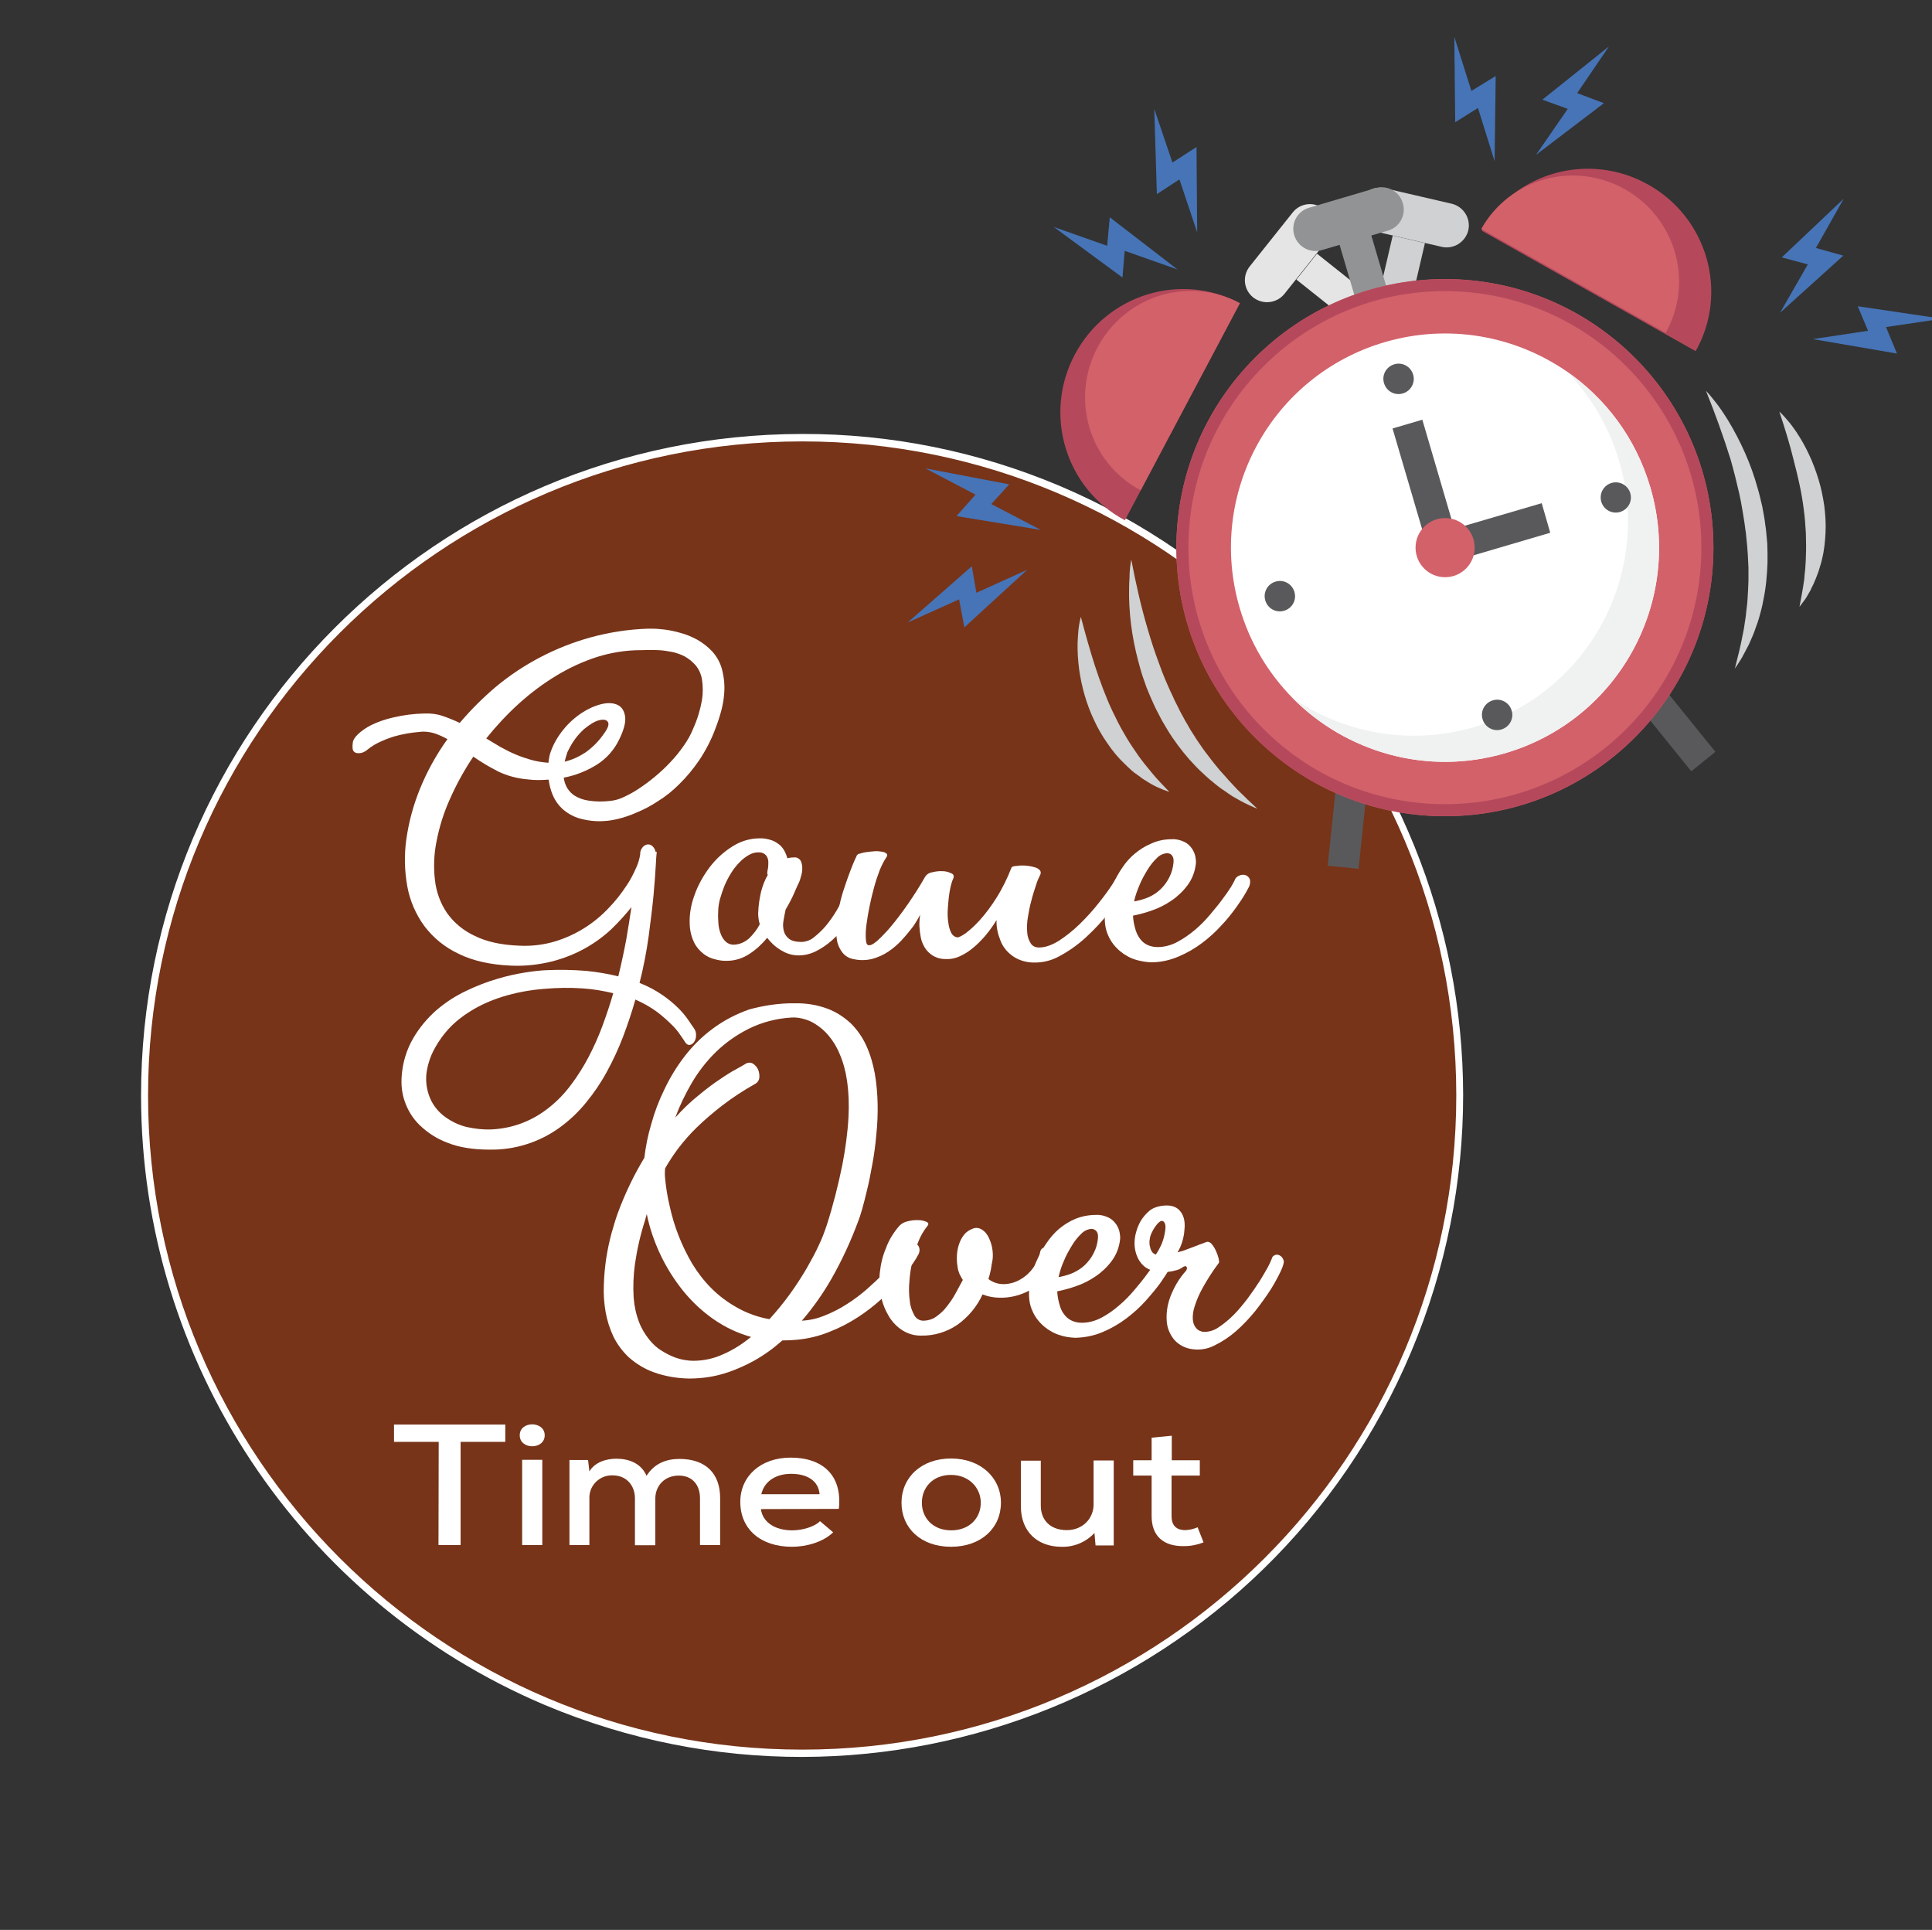 <?xml version="1.0" encoding="utf-8"?>
<!-- Generator: Adobe Illustrator 24.3.0, SVG Export Plug-In . SVG Version: 6.00 Build 0)  -->
<svg version="1.1" id="Layer_1" xmlns="http://www.w3.org/2000/svg" xmlns:xlink="http://www.w3.org/1999/xlink" x="0px" y="0px"
	 viewBox="0 0 882.1 881" style="enable-background:new 0 0 882.1 881;" xml:space="preserve">
<rect x="0" y="0" width="882.1" height="881" fill="#333333" stroke="none"/>
<style type="text/css">
	.st0{fill:none;stroke:#FFFFFF;stroke-width:2.12;stroke-miterlimit:10;}
	.st1{fill:#773419;}
	.st2{fill:#FFFFFF;}
	.st3{fill:#CFD1D2;}
	.st4{fill:#59595B;}
	.st5{fill:#E5E5E6;}
	.st6{fill:#919395;}
	.st7{fill:#D3616A;}
	.st8{fill:#B5495B;}
	.st9{fill:#F0F1F1;}
	.st10{fill:#4674B7;}
</style>
<g>
	<g id="Layer_2_1_">
		<g id="Layer_1-2">
			<circle class="st0" cx="363.4" cy="496.8" r="296"/>
			<path class="st1" d="M366.3,800.4C200.4,800.3,66,665.7,66.1,499.8c0.1-120.6,72.3-229.4,183.3-276.4
				c152.8-64.6,329,7,393.6,159.8s-7,329-159.8,393.6C446.2,792.5,406.4,800.5,366.3,800.4z"/>
			<path class="st2" d="M366.3,201.5c164.9,0,298.6,133.7,298.6,298.6S531.2,798.7,366.3,798.7S67.6,665,67.6,500.1
				S201.3,201.5,366.3,201.5 M366.3,198.1c-166.8,0.1-302,135.4-301.9,302.2c0.1,121.3,72.7,230.7,184.3,278
				c153.8,64.7,330.9-7.4,395.6-161.2c64.6-153.5-7.2-330.3-160.5-395.3C446.6,206.1,406.7,198,366.3,198.1z"/>
			<path class="st2" d="M295.6,287h2.3c1.8,0,3.7,0.2,5.5,0.4c2.4,0.3,4.8,0.8,7.2,1.5c2.7,0.7,5.3,1.8,7.7,3.1
				c2.5,1.4,4.8,3.2,6.8,5.3c2.1,2.3,3.7,5.1,4.5,8.1c1,3.8,1.4,7.7,1,11.6c-0.3,4.5-1.7,9.7-4,15.7c-1.9,5.1-4.4,9.9-7.4,14.4
				c-2.7,3.9-5.7,7.6-9.1,10.9c-3,3-6.2,5.6-9.8,7.8c-3,2-6.2,3.7-9.6,5.1c-2.7,1.2-5.5,2.2-8.4,2.9c-2.1,0.5-4.2,0.9-6.4,1
				c-4,0.3-7.9-0.2-11.7-1.3c-2.8-0.9-5.4-2.4-7.6-4.4c-1.9-1.8-3.3-3.9-4.3-6.3c-0.9-2.2-1.5-4.5-1.8-6.9c-1.6,0.1-3.2,0.2-4.8,0.2
				c-1.6,0-3.2-0.1-4.7-0.3c-4.8-0.4-9.4-1.6-13.7-3.7c-3.9-2-7.6-4.2-11.2-6.7c-4.1,6.1-7.7,12.6-10.7,19.4
				c-2.8,6.2-4.8,12.6-6.1,19.3c-1.2,5.9-1.4,11.9-0.7,17.8c0.6,5.3,2.5,10.5,5.5,14.9c3.2,4.5,7.6,8.1,12.6,10.4
				c5.4,2.7,12.2,4.2,20.4,4.5c5.6,0.3,11.2-0.4,16.5-2c9.4-2.9,17.8-8.2,24.5-15.4c2.9-3,5.5-6.3,7.8-9.8c1.9-2.7,3.4-5.7,4.7-8.7
				c0.8-1.8,1.4-3.8,1.7-5.8c-0.1-1.1,0.3-2.2,1-3.1c0.5-0.7,1.3-1.2,2.2-1.4c0.8-0.1,1.7,0.1,2.3,0.7c0.8,0.7,1.4,1.7,1.5,2.7
				c0.4-0.3,0.6-0.1,0.5,0.6c-0.1,0.4-0.2,2.3-0.4,5.7c-0.2,3.4-0.5,7.9-1,13.3c-0.5,5.4-1.3,11.6-2.2,18.6
				c-1,7.3-2.4,14.5-4.2,21.6c3.8,1.5,7.4,3.4,10.7,5.7c2.6,1.8,5,3.8,7.2,6c1.6,1.6,3.1,3.4,4.4,5.3c1.1,1.6,1.8,2.7,2.4,3.5
				c0.8,1,1.2,2.3,1.1,3.6c0,1-0.3,2-0.9,2.9c-0.5,0.7-1.2,1.2-2,1.3c-0.8,0.1-1.5-0.3-2.1-1.3c-0.4-0.6-1.1-1.7-2.1-3.1
				c-1.2-1.8-2.6-3.5-4.2-5c-2.1-2.1-4.3-4-6.7-5.8c-3-2.2-6.3-4-9.7-5.5c-1.6,5.7-3.5,11.3-5.6,16.9c-2.1,5.5-4.6,10.9-7.4,16
				c-2.7,5-5.9,9.7-9.5,14.1c-3.5,4.3-7.5,8.1-11.9,11.3c-9.3,6.8-20.6,10.4-32.1,10.2c-7.5,0-13.9-1-19.2-3.1
				c-4.8-1.8-9.1-4.5-12.8-8.1c-3.1-3-5.4-6.7-6.8-10.8c-1.3-3.7-1.7-7.6-1.4-11.5c0.4-6.1,2.2-12.1,5.3-17.4
				c2.8-4.8,6.4-9.1,10.6-12.8c4.1-3.5,8.7-6.5,13.6-8.8c4.6-2.2,9.4-4.1,14.3-5.5c4.2-1.3,8.5-2.2,12.8-2.9c3.9-0.6,6.9-0.9,9.1-1
				c6.2-0.3,12.3-0.2,18.5,0.3c5,0.5,9.9,1.3,14.7,2.5c1.5-6.1,2.7-11.8,3.7-17.2c0.9-5.4,1.7-10.2,2.3-14.4c-2.8,3.5-5.8,6.8-9,9.9
				c-3.6,3.4-7.7,6.4-12,8.8c-4.8,2.7-9.9,4.7-15.3,6.1c-6.1,1.5-12.4,2.2-18.7,1.9c-9.4-0.4-17.4-2.2-23.9-5.4
				c-6.2-2.9-11.5-7.2-15.6-12.6c-3.9-5.3-6.6-11.5-7.8-18c-1.3-7.1-1.5-14.3-0.5-21.5c1.1-7.9,3.2-15.7,6.2-23.1
				c3.3-8.1,7.5-15.7,12.6-22.8c-2-1.1-4-2-6.1-2.7c-2.1-0.6-4.3-0.9-6.5-0.6c-4,0.3-8,1-11.8,2.1c-2.6,0.8-5.1,1.8-7.5,3
				c-1.6,0.8-3.1,1.8-4.5,2.9c-0.8,0.7-1.8,1.3-2.9,1.6c-1.6,0.3-2.7,0.1-3.4-0.6c-0.7-0.7-0.8-2.1-0.5-4.2c0.1-1.1,0.9-2.3,2.3-3.7
				c1.8-1.7,3.9-3.1,6.1-4.2c3.2-1.6,6.6-2.7,10.1-3.5c4.7-1.1,9.4-1.7,14.2-1.8c2.8-0.1,5.6,0.2,8.2,1.1c2.7,0.9,5.4,2,7.9,3.2
				c5-5.9,10.5-11.4,16.4-16.4c12.6-10.5,27.4-18.2,43.2-22.6C277.9,288.7,286.7,287.3,295.6,287z M224,515.6c5-0.2,10-1.2,14.6-3
				c4.4-1.7,8.5-4.1,12.2-7.1c3.8-3,7.1-6.5,10-10.4c3-4,5.7-8.3,8-12.7c2.4-4.6,4.5-9.3,6.3-14.2c1.8-4.9,3.5-9.9,4.9-14.8
				c-4.6-1.1-9.3-1.9-14-2.2c-5.8-0.4-11.6-0.3-17.4,0.2c-6.6,0.5-13.1,1.7-19.5,3.7c-5,1.6-9.8,3.7-14.3,6.5c-3.6,2.2-7,4.9-9.9,8
				c-2.4,2.6-4.4,5.4-6.1,8.4c-1.4,2.4-2.5,5-3.2,7.6c-0.5,1.9-0.9,3.8-1,5.7c-0.2,3.9,0.6,7.7,2.3,11.2c1.6,3.1,3.9,5.7,6.8,7.7
				c2.9,2,6.1,3.5,9.5,4.3C216.9,515.3,220.5,515.7,224,515.6z M292.4,296.8c-6.7,0-13.4,1.1-19.8,3.1c-6.5,2.1-12.8,5-18.7,8.6
				c-6.1,3.7-11.8,8-17.1,12.8c-5.4,4.9-10.3,10.2-14.8,15.8c2.1,1.3,4.3,2.6,6.5,3.9c2.2,1.2,4.5,2.4,6.9,3.4
				c2.3,1,4.8,1.8,7.2,2.5c2.5,0.7,5.1,1.1,7.8,1.3c0.1-1.1,0.3-2,0.4-2.7c0.1-0.5,0.2-1,0.4-1.6c1.3-4,3.4-7.6,6-10.8
				c2.4-3,5.3-5.6,8.5-7.7c2.7-1.8,5.8-3.2,9-4c3-0.7,5.4-0.5,7.3,0.4c1.9,0.9,3,2.7,3.4,5.2c0.4,2.6-0.5,6.1-2.7,10.6
				c-2.3,4.8-5.9,8.8-10.4,11.6c-4.6,2.8-9.6,4.8-14.9,5.8c0.2,1.6,0.7,3.2,1.5,4.6c0.9,1.5,2.1,2.8,3.6,3.7c2,1.2,4.1,1.9,6.4,2.2
				c3.2,0.5,6.5,0.5,9.8,0.1c2.1-0.2,4.1-0.8,6-1.7c2.4-1.1,4.8-2.4,7-3.9c2.6-1.7,5.1-3.6,7.4-5.5c2.5-2.1,4.9-4.3,7.1-6.7
				c2.2-2.3,4.2-4.8,6-7.4c1.7-2.4,3.2-5,4.3-7.8c1.9-4.2,3.2-8.5,4-13c0.5-3.1,0.5-6.4,0-9.5c-0.4-2.4-1.4-4.6-2.9-6.4
				c-1.4-1.6-3.1-3-4.9-4c-1.9-1-3.9-1.7-5.9-2.1c-2-0.4-4-0.7-6-0.8c-1.9-0.1-3.6-0.1-5.1-0.1C294,296.8,293,296.8,292.4,296.8z
				 M259.8,341.9c-0.4,0.7-0.8,1.5-1,2.3c-0.3,1-0.7,2.2-1,3.5c3.4-0.8,6.6-2.3,9.5-4.2c3.4-2.4,6.3-5.4,8.6-8.8
				c1.8-2.5,2.3-4.2,1.6-5.2s-2-1.2-4-0.7c-2,0.5-4.2,1.9-6.8,4C263.8,335.4,261.5,338.5,259.8,341.9z"/>
			<path class="st2" d="M346.8,382.7c1.9-0.1,3.8,0.3,5.6,0.9c1.4,0.5,2.6,1.3,3.7,2.2c0.9,0.8,1.6,1.8,2.2,2.9c0.5,1,0.9,2,1.2,3.1
				c1.1-0.3,2.2-0.4,3.2-0.4c1.2-0.1,2.3,0.6,2.9,1.6c0.5,1.1,0.7,2.2,0.7,3.4c0,1.2-0.2,2.5-0.6,3.7c-0.2,0.9-0.5,1.7-0.8,2.5
				c-0.6,1.1-1.3,2.8-2.3,5.1c-1,2.3-2.3,4.8-3.9,7.5c-0.4,1.7-0.7,3.5-1,5.2c-0.3,1.6-0.2,3.2,0.2,4.7c0.4,1.4,1.2,2.6,2.4,3.5
				c1.2,0.9,3.1,1.4,5.7,1.4c2.1-0.1,4-0.8,5.6-2.1c2-1.6,3.9-3.4,5.5-5.3c1.8-2.2,3.5-4.6,4.9-7c1.5-2.6,2.9-5,4.1-7.2
				c1.2-2.3,2.1-4.2,2.9-5.7c0.7-1.6,1.1-2.5,1.3-2.8c0.4-0.8,1.1-1.3,2-1.4c0.9-0.1,1.8,0,2.6,0.4c0.8,0.4,1.5,1,2,1.8
				c0.5,0.8,0.5,1.9,0.1,2.7l-2.1,4.6c-1,2.1-2.2,4.3-3.7,6.8c-1.5,2.5-3.2,5-5.1,7.6c-1.9,2.5-4,4.9-6.4,7c-2.3,2-4.8,3.7-7.5,5
				c-2.7,1.3-5.7,1.9-8.7,1.7c-2.5-0.2-4.8-1-6.9-2.3c-2.5-1.5-4.6-3.4-6.3-5.7c-2.4,2.9-5.1,5.4-8.2,7.4c-2.9,1.9-6.2,3-9.7,3.1
				c-1.9,0.1-3.8-0.1-5.6-0.6c-2-0.4-3.9-1.3-5.5-2.5c-1.8-1.4-3.3-3.1-4.3-5.1c-1.3-2.6-2-5.5-2.1-8.5c-0.2-4.5,0.6-9,2.2-13.3
				c1.6-4.6,4-8.8,6.9-12.7c2.9-3.8,6.4-7,10.4-9.5C338,384.1,342.3,382.7,346.8,382.7z M346.2,416.3c0.1-3.1,0.6-6.2,1.3-9.3
				c0.7-2.7,1.7-5.3,3.1-7.7c-0.2,0-0.3-0.2-0.3-0.4c0-0.8,0.1-1.5,0.3-2.3c0.2-1.1,0.2-2.2,0.2-3.2c0-1-0.4-2.1-1-2.9
				c-0.8-0.9-1.9-1.4-3.1-1.4c-1.6-0.1-3.2,0.3-4.6,1.1c-1.6,0.9-3.1,2-4.3,3.3c-1.5,1.5-2.8,3.1-3.9,4.9c-1.2,1.9-2.2,3.8-3.1,5.9
				c-0.8,2-1.5,4.1-2.1,6.2c-0.5,1.9-0.8,3.9-0.8,5.9c-0.1,1.7,0,3.4,0.1,5.1c0.1,1.7,0.5,3.4,1.1,4.9c0.5,1.4,1.3,2.6,2.4,3.6
				c1.2,1,2.7,1.4,4.2,1.2c2.4-0.2,4.6-1.3,6.4-2.9c1.9-1.9,3.6-4,4.8-6.4c-0.3-0.9-0.5-1.8-0.6-2.8
				C346.2,418.2,346.1,417.3,346.2,416.3L346.2,416.3z"/>
			<path class="st2" d="M392.5,389.7c1-0.3,2-0.6,3.1-0.7c1.2-0.2,2.5-0.3,3.7-0.4c1.1-0.1,2.2,0,3.4,0.2c0.8,0.1,1.5,0.4,2.1,0.9
				c0.4,0.4,0.4,1-0.2,1.8c-1.2,1.8-2.1,3.7-2.9,5.6c-1,2.6-1.9,5.3-2.6,7.9c-0.8,2.9-1.5,5.8-2.1,8.8c-0.6,3-1.1,5.8-1.4,8.3
				c-0.3,2.1-0.4,4.2-0.3,6.4c0.1,1.7,0.4,2.7,1,2.9c0.8,0.4,2.2-0.2,4.1-1.8c2.3-2.1,4.5-4.4,6.5-6.8c2.4-2.9,5-6.3,7.7-10.2
				s5.3-8,7.7-12.2c0.7-1.2,1.9-2,3.3-2.2c1.6-0.4,3.2-0.6,4.8-0.5c1.4,0,2.8,0.4,4,1c0.9,0.3,1.3,1.3,0.9,2.2
				c0,0.1-0.1,0.2-0.1,0.2c-0.5,1.1-0.8,2.2-1.1,3.3c-0.4,1.7-0.7,3.4-0.9,5.2c-0.2,1.9-0.4,3.9-0.5,6c-0.1,1.9,0,3.9,0.3,5.8
				c0.2,1.5,0.6,3.1,1.3,4.4c0.5,1.1,1.5,1.9,2.7,2.1c0.6,0.1,1.9-0.5,3.8-1.8c2.4-1.8,4.5-3.8,6.5-6c2.8-3.1,5.3-6.5,7.5-10
				c2.8-4.4,5.1-9.1,7-14c0.1-0.3,0.6-0.6,1.4-0.7c0.9-0.1,1.9-0.2,2.8-0.3c1.2,0,2.3,0,3.5,0.2c1.1,0.1,2.2,0.4,3.2,0.7
				c0.8,0.2,1.5,0.7,2.1,1.3c0.4,0.5,0.5,1.3,0.2,1.9c-0.8,1.6-1.5,3.2-2,4.9c-0.7,2.1-1.5,4.5-2.1,7c-0.7,2.5-1.2,5.1-1.6,7.6
				c-0.4,2.3-0.5,4.7-0.3,7c0.1,1.8,0.7,3.6,1.7,5.1c0.9,1.3,2.4,1.9,4.4,1.7c2.4-0.1,5.2-1.1,8.3-3c3.4-2.2,6.5-4.7,9.4-7.5
				c3.3-3.2,6.3-6.5,9.1-10.1c2.8-3.5,5.4-7.1,7.7-10.9c0.4-0.6,1-1,1.7-1.1c0.7-0.1,1.5-0.1,2.2,0.2c0.7,0.2,1.3,0.6,1.7,1.1
				c0.4,0.5,0.5,1.1,0.2,1.7c-2.5,4.6-5.4,9-8.7,13.2c-3.3,4.3-7,8.2-11,11.9c-3.6,3.3-7.7,6.2-12,8.5c-3.6,2-7.6,3-11.7,2.9
				c-2.6,0-5.2-0.6-7.5-1.7c-1.9-0.9-3.5-2.2-4.9-3.7c-1.2-1.4-2.2-2.9-2.8-4.6c-0.6-1.5-1.1-3-1.4-4.5c-0.2-1.1-0.4-2.3-0.4-3.4
				v-1.5c-0.1,0.1-0.4,0.7-1,1.6c-0.6,0.9-1.4,2.1-2.4,3.4c-1,1.3-2.2,2.8-3.6,4.2c-1.4,1.5-2.9,2.9-4.6,4.2
				c-1.6,1.3-3.4,2.3-5.3,3.2c-1.8,0.8-3.8,1.3-5.9,1.2c-2.2,0.1-4.3-0.4-6.2-1.5c-1.5-0.9-2.8-2.2-3.7-3.6
				c-0.9-1.5-1.6-3.1-1.9-4.8c-0.3-1.6-0.5-3.2-0.6-4.8c-0.1-1.3,0-2.5,0.1-3.8c0.1-1,0.2-1.6,0.2-1.7c-0.1,0.2-0.5,0.9-1.2,2.2
				c-0.9,1.5-1.8,3-2.9,4.3c-1.4,1.8-2.9,3.6-4.5,5.3c-1.8,1.9-3.8,3.6-5.9,5c-2.2,1.5-4.7,2.6-7.2,3.3c-2.7,0.7-5.6,0.8-8.4,0.2
				c-2.1-0.3-4.1-1.4-5.4-3.1c-1.3-1.7-2.2-3.7-2.5-5.8c-0.4-2.5-0.5-5-0.2-7.5c0.3-2.8,0.7-5.6,1.4-8.3c0.6-2.8,1.4-5.6,2.3-8.2
				c0.9-2.7,1.7-5,2.5-7.1c0.8-2.1,1.7-4.4,2.9-6.9C391.2,390.2,391.8,389.8,392.5,389.7z"/>
			<path class="st2" d="M535.1,383.1c2-0.1,4,0.4,5.8,1.3c1.4,0.7,2.5,1.8,3.4,3.1c0.7,1.1,1.3,2.4,1.5,3.7c0.2,1,0.3,2.1,0.2,3.1
				c-0.4,3.6-1.7,7-3.8,9.8c-2,2.7-4.5,5.1-7.3,7c-2.8,1.9-5.7,3.4-8.9,4.5c-2.8,1-5.8,1.8-8.7,2.4c0.1,2.4,0.6,4.7,1.3,6.9
				c0.6,1.7,1.4,3.2,2.6,4.5c1,1.1,2.3,1.9,3.8,2.4c1.5,0.5,3.1,0.6,4.7,0.5c2.9-0.2,5.7-1.1,8.2-2.5c2.8-1.5,5.4-3.4,7.8-5.4
				c2.5-2.1,4.8-4.5,6.9-7c2.1-2.5,4-4.8,5.6-7c1.4-1.8,2.7-3.7,3.9-5.6c0.9-1.6,1.5-2.6,1.6-2.9c0.3-1,1-1.7,1.9-2.1
				c0.8-0.4,1.8-0.6,2.7-0.4c0.9,0.2,1.6,0.7,2.1,1.5c0.5,0.8,0.5,1.9,0.1,3.4c-0.1,0.3-0.7,1.4-1.7,3.2c-1.3,2.3-2.8,4.5-4.3,6.6
				c-2.1,2.9-4.3,5.7-6.8,8.3c-2.7,3-5.7,5.7-8.9,8.1c-3.3,2.5-7,4.6-10.8,6.2c-4,1.7-8.2,2.6-12.5,2.6c-2.3-0.1-4.5-0.5-6.7-1.1
				c-2.7-0.8-5.1-2.1-7.3-3.9c-2.4-2-4.3-4.4-5.5-7.2c-1.4-3-1.9-6.6-1.4-10.9c0.2-2,0.6-4,1.1-5.9c0.7-2.4,1.5-4.8,2.6-7
				c1.2-2.5,2.5-4.9,4.1-7.2c1.6-2.4,3.5-4.6,5.7-6.4c2.3-1.9,4.8-3.5,7.5-4.6C528.6,383.7,531.8,383.1,535.1,383.1z M532.6,389.5
				c-1.7,0.2-3.3,1-4.4,2.2c-1.7,1.6-3.1,3.4-4.3,5.4c-1.4,2.3-2.7,4.6-3.7,7.1c-1,2.4-1.9,4.8-2.4,7.3c1.8-0.3,3.6-0.8,5.3-1.4
				c4-1.4,7.4-4.1,9.7-7.7c1.4-2.2,2.4-4.6,2.8-7.2c0.4-2.1,0.3-3.6-0.4-4.5C534.8,389.9,533.7,389.4,532.6,389.5L532.6,389.5z"/>
			<path class="st2" d="M362.9,458c5.1-0.1,10.2,0.7,15,2.5c4,1.5,7.6,3.9,10.7,6.8c2.9,2.9,5.3,6.4,7,10.2c1.8,4,3,8.2,3.8,12.5
				c0.8,4.6,1.2,9.2,1.3,13.8c0.1,4.7-0.1,9.5-0.6,14.2c-0.4,4.7-1,9.1-1.8,13.4c-0.8,4.3-1.5,8.2-2.4,11.7c-0.8,3.5-1.6,6.5-2.3,9
				c-0.7,2.5-1.3,4.2-1.7,5.2c-3.4,9.2-7.5,18.1-12.3,26.5c-3.9,6.8-8.4,13.2-13.5,19.1c3.6-0.2,7.2-1,10.5-2.4
				c3.5-1.4,6.9-3.1,10.1-5.2c3.2-2,6.2-4.3,9.1-6.8c2.8-2.5,5.3-4.8,7.5-7.1c2-2,3.8-4.1,5.6-6.3c1.1-1.4,2.1-2.8,3-4.3
				c0.6-1.2,1.6-2.2,2.9-2.8c0.9-0.5,2-0.6,2.9-0.4c0.9,0.2,1.6,0.9,1.9,1.7c0.4,1,0.3,2.2-0.2,3.2c-0.8,1.5-1.7,3-2.7,4.4
				c-1.7,2.5-3.6,4.9-5.6,7.2c-2.6,3-5.4,5.9-8.3,8.6c-3.4,3.1-7,5.9-10.8,8.4c-4.1,2.7-8.5,5-13.1,6.8c-4.8,2-9.9,3.2-15.1,3.7
				c-2.2,0.2-4.4,0.3-6.6,0.3c-3.9,3.5-8.2,6.6-12.8,9.2c-3.8,2.1-7.8,3.9-11.9,5.3c-5.8,2-11.8,2.9-17.9,2.9
				c-5.5-0.1-11-1-16.2-2.9c-4.1-1.5-7.9-3.8-11.2-6.7c-2.9-2.7-5.3-5.9-7.1-9.5c-1.7-3.6-2.9-7.4-3.6-11.3c-0.7-4.1-1-8.2-0.8-12.3
				c0.1-4.1,0.5-8.2,1.1-12.3c0.6-3.8,1.4-7.6,2.4-11.3c1-3.5,1.9-6.6,2.9-9.3c1.7-4.6,3.6-9.1,5.7-13.4c2-4.2,4.2-8.1,6.4-11.8
				c0.6-5.1,1.6-10.2,3.1-15.2c1.5-5.5,3.5-10.8,6-15.9c2.5-5.3,5.6-10.4,9.2-15.1c3.7-4.8,8-9.1,12.9-12.7
				c5.1-3.8,10.7-6.7,16.7-8.8C348.7,459,355.8,457.9,362.9,458z M342.9,610.3c-6.1-1.7-11.8-4.4-17-8c-5.2-3.6-9.9-8-13.9-12.9
				c-4.1-5.1-7.6-10.6-10.4-16.5c-2.8-5.9-5-12.2-6.3-18.7l-0.8,2.9c-2.1,6.5-3.6,13.1-4.6,19.9c-0.7,5.1-0.9,10.2-0.6,15.3
				c0.3,3.9,1.1,7.7,2.5,11.3c1.1,2.9,2.7,5.5,4.6,7.9c1.6,2,3.5,3.8,5.7,5.1c1.9,1.2,3.8,2.2,5.9,3c1.7,0.6,3.4,1.1,5.1,1.3
				c1.1,0.2,2.3,0.3,3.4,0.3c4.7,0,9.4-1,13.7-3C334.8,616.2,339,613.5,342.9,610.3z M303.7,538.2c0.4,4.2,1.1,8.4,2.1,12.6
				c1,4.5,2.3,8.9,4,13.2c1.7,4.4,3.8,8.7,6.2,12.8c2.5,4.1,5.4,7.9,8.8,11.3c3.5,3.5,7.4,6.4,11.7,8.8c4.6,2.6,9.6,4.4,14.8,5.3
				c3.3-3.6,6.4-7.4,9.3-11.4c2.9-4,5.4-7.9,7.7-11.8c2.2-3.9,4.2-7.5,5.7-10.9c1.4-2.9,2.5-5.9,3.5-8.9c2.9-9,5.2-18.2,7.1-27.5
				c1.4-7.2,2.4-14.5,2.8-21.8c0.3-5.6,0.1-11.2-0.7-16.7c-0.6-4.2-1.7-8.3-3.4-12.2c-1.2-3-3-5.9-5.1-8.4c-1.7-2-3.7-3.7-5.9-5.1
				c-1.8-1.2-3.8-2-5.9-2.5c-1.6-0.4-3.3-0.6-5-0.5c-6.8,0.4-13.4,2.1-19.5,5.1c-5.6,2.8-10.7,6.4-15.1,10.7c-4.3,4.2-8,9-11.1,14.3
				c-2.9,5-5.4,10.2-7.4,15.6c3.3-3.7,6.9-7.2,10.8-10.3c3.5-2.9,6.7-5.3,9.6-7.2c2.9-2,5.3-3.5,7.4-4.6c2-1.1,3.4-1.9,4.2-2.4
				c1-0.7,2.3-0.8,3.4-0.2c1,0.6,1.9,1.6,2.4,2.7c0.5,1.2,0.7,2.4,0.6,3.7c-0.1,1.3-0.9,2.4-2.1,3c-5.2,2.9-10.2,6.2-14.9,9.8
				c-4,3.1-7.9,6.4-11.5,9.9c-3.1,3-5.9,6.2-8.5,9.6c-2.2,2.9-4.2,6-6,9.1C303.5,534.8,303.5,536.5,303.7,538.2L303.7,538.2z"/>
			<path class="st2" d="M410.7,559.5c1-1,2.3-1.7,3.8-2c1.6-0.4,3.2-0.6,4.9-0.5c1.3,0,2.5,0.3,3.7,0.8c0.9,0.5,1,1.1,0.3,1.9
				c-1.6,2-2.9,4.2-3.9,6.6c-1.2,2.9-2.2,5.9-2.8,9c-0.8,3.2-1.3,6.5-1.5,9.8c-0.3,3-0.2,6,0.2,8.9c0.2,2.3,1,4.5,2.1,6.5
				c0.9,1.6,2.6,2.5,4.4,2.4c2-0.1,4-0.7,5.6-1.9c1.8-1.3,3.5-2.8,4.8-4.6c1.5-1.9,2.9-3.9,4-6c1.2-2.2,2.3-4.2,3.3-6.1
				c-0.6-0.9-1.1-1.9-1.6-2.9c-0.4-1-0.7-2.1-0.8-3.1c-0.3-1.7-0.4-3.5-0.3-5.2c0.1-1.8,0.4-3.5,1-5.2c0.5-1.6,1.3-3,2.3-4.3
				c1-1.2,2.3-2.1,3.9-2.7c1.4-0.6,2.9-0.4,4.2,0.4c1.3,0.8,2.3,2,3,3.4c0.8,1.6,1.4,3.3,1.7,5c0.3,1.7,0.4,3.5,0.2,5.2
				c-0.3,1.7-0.6,3.2-0.8,4.7c-0.3,1.5-0.7,2.9-1.1,4.3c2.1,1.6,4.7,2.4,7.3,2.3c2.5-0.1,5-0.8,7.2-2.1c2.3-1.3,4.3-3.1,5.9-5.3
				c1.6-2.1,2.7-4.6,3.2-7.2c0.1-0.9,0.7-1.7,1.5-2c0.8-0.4,1.6-0.5,2.5-0.5c0.9,0,1.7,0.3,2.4,0.7c0.7,0.3,1.2,0.9,1.3,1.7
				c0.3,1.3-0.1,3.2-1.1,5.5c-1.1,2.6-2.7,5-4.7,7c-2.4,2.5-5.3,4.5-8.4,5.9c-3.7,1.7-7.8,2.6-11.9,2.5c-2.7,0-5.4-0.5-7.9-1.5
				c-2.5,5.5-6.5,10.3-11.4,13.8c-4.8,3.3-10.6,5.1-16.4,5c-3,0.1-6-0.7-8.6-2.3c-2.6-1.6-4.7-3.8-6.3-6.4c-1.7-2.8-3-6-3.6-9.2
				c-0.7-3.5-1-7.2-0.6-10.8c0.4-3.9,1.3-7.7,2.8-11.2C405.8,566.1,408,562.6,410.7,559.5z"/>
			<path class="st2" d="M500.5,554.6c2-0.1,4,0.4,5.8,1.3c1.4,0.7,2.5,1.8,3.4,3.1c0.7,1.1,1.3,2.4,1.5,3.7c0.2,1,0.3,2.1,0.2,3.1
				c-0.4,3.6-1.7,7-3.8,9.8c-2,2.7-4.5,5.1-7.3,7c-2.8,1.9-5.7,3.4-8.9,4.5c-2.8,1-5.7,1.8-8.7,2.4c0.1,2.4,0.6,4.7,1.3,6.9
				c0.5,1.7,1.4,3.2,2.6,4.5c1,1.1,2.3,1.9,3.8,2.4c1.5,0.5,3.1,0.6,4.7,0.5c2.9-0.2,5.7-1.1,8.2-2.5c2.8-1.5,5.4-3.4,7.8-5.5
				c2.5-2.1,4.8-4.5,6.9-7c2.1-2.5,4-4.8,5.6-7c1.4-1.8,2.7-3.7,3.9-5.6c0.9-1.6,1.5-2.6,1.6-2.9c0.3-1,1-1.7,1.9-2.1
				c0.9-0.4,1.8-0.6,2.7-0.4c0.9,0.2,1.6,0.7,2.1,1.4c0.5,0.8,0.5,1.9,0.1,3.4c-0.1,0.3-0.7,1.4-1.7,3.2c-1.3,2.3-2.8,4.5-4.3,6.7
				c-2.1,2.9-4.4,5.6-6.8,8.3c-2.7,3-5.7,5.7-8.9,8.1c-3.3,2.5-7,4.6-10.8,6.2c-4,1.7-8.2,2.5-12.5,2.6c-2.3-0.1-4.5-0.4-6.7-1.1
				c-2.7-0.8-5.1-2.1-7.3-3.9c-2.4-2-4.3-4.4-5.5-7.2c-1.4-3-1.9-6.6-1.4-10.9c0.2-2,0.6-4,1.1-5.9c0.7-2.4,1.5-4.8,2.6-7
				c1.2-2.5,2.5-4.9,4.1-7.2c1.6-2.4,3.5-4.6,5.7-6.5c2.3-1.9,4.8-3.5,7.5-4.6C494,555.2,497.2,554.6,500.5,554.6z M498.1,561
				c-1.7,0.2-3.3,1-4.4,2.2c-1.7,1.6-3.1,3.4-4.3,5.4c-1.4,2.3-2.7,4.6-3.7,7.1c-1.1,2.4-1.8,4.8-2.4,7.3c1.8-0.3,3.6-0.8,5.3-1.4
				c1.9-0.7,3.7-1.7,5.3-2.9c1.7-1.3,3.2-3,4.4-4.8c1.4-2.2,2.4-4.6,2.8-7.2c0.4-2.1,0.3-3.6-0.4-4.5
				C500.2,561.4,499.1,560.9,498.1,561L498.1,561z"/>
			<path class="st2" d="M530.2,550.5c3.8-0.6,6.6,0.1,8.4,2.1c1.8,2,2.6,4.8,2.2,8.6c-0.1,2-0.5,4-1.1,5.9c-0.5,1.6-1.2,3.2-2.1,4.6
				c1.5-0.4,3-0.8,4.4-1.4c1.5-0.6,2.8-1,4-1.5c1.2-0.5,2.3-0.9,3.2-1.2c0.6-0.3,1.3-0.5,1.9-0.7c0.9-0.1,1.7,0.4,2.2,1.1
				c0.8,0.9,1.4,2,1.9,3.1c0.5,1.1,0.9,2.2,1.2,3.4c0.2,1.1,0.3,1.8,0.1,2c-2.8,3.7-5.3,7.6-7.5,11.6c-1.5,2.7-2.7,5.5-3.6,8.4
				c-0.6,1.8-0.9,3.8-0.8,5.7c0.1,1.3,0.4,2.5,1.1,3.5c0.5,0.8,1.2,1.4,2,1.8c0.7,0.3,1.4,0.5,2.1,0.5c2.3,0,4.6-0.7,6.6-2.1
				c2.4-1.6,4.7-3.5,6.8-5.6c2.3-2.3,4.4-4.9,6.4-7.5c2-2.7,3.8-5.3,5.4-7.8c1.6-2.5,2.8-4.7,3.9-6.6c0.7-1.3,1.3-2.6,1.8-3.9
				c0.1-0.6,0.5-1.1,1.1-1.4c0.5-0.3,1-0.4,1.6-0.3c0.6,0.1,1.1,0.4,1.6,0.8c0.5,0.5,0.9,1.2,1.1,1.9c0.2,0.7-0.2,2.3-1.3,4.7
				c-1.4,2.9-2.9,5.7-4.6,8.4c-2.2,3.4-4.6,6.7-7.1,9.9c-2.7,3.3-5.6,6.4-8.8,9.2c-3,2.6-6.3,4.8-9.8,6.5c-3.1,1.6-6.6,2.2-10.1,1.7
				c-3.2-0.4-6.1-1.9-8.2-4.2c-2-2.4-3.3-5.4-3.5-8.5c-0.3-3.8,0.3-7.6,1.6-11.1c1.7-4.5,4.1-8.6,7.3-12.1c0.1-0.2,0.2-0.5,0.3-0.8
				c0.1-0.3,0-0.6-0.1-0.8c-0.1-0.2-0.4-0.4-0.7-0.4c-0.5,0.1-1,0.3-1.4,0.7c-0.8,0.5-1.6,0.9-2.4,1.1c-1.4,0.4-2.8,0.7-4.2,0.8
				c-1.6,0.1-3.3,0.1-4.9-0.1c-1.7-0.2-3.3-0.8-4.8-1.7c-1.6-1-2.8-2.5-3.7-4.1c-1.1-2.2-1.7-4.6-1.7-7.1c0-1.6,0.2-3.2,0.6-4.7
				c0.5-1.9,1.2-3.8,2.2-5.5c1-1.7,2.4-3.3,3.9-4.6C526.1,551.6,528.1,550.8,530.2,550.5z M525.7,571c0.4,0.8,1.1,1.4,2,1.7
				c1-1.4,1.8-2.9,2.5-4.4c0.9-2.1,1.5-4.3,1.8-6.5c0.3-2.1,0.1-3.5-0.8-4.2c-0.8-0.7-2,0-3.5,2c-0.9,1.2-1.6,2.5-2.2,3.9
				c-0.4,1-0.6,2.1-0.7,3.2c0,0.8,0,1.7,0.3,2.5C525.2,569.9,525.4,570.5,525.7,571z"/>
			<path class="st2" d="M200.3,658.2h-20.4v-7.9h50.8v7.9h-20.4v47.1h-10.1L200.3,658.2z"/>
			<path class="st2" d="M248.7,655.2c0,6.7-11.4,6.7-11.4,0S248.7,648.6,248.7,655.2z M238.4,666.4v38.9h9.2v-38.9H238.4z"/>
			<path class="st2" d="M289.9,705.3V684c0-5.7-3.7-10.5-10.2-10.5c-5.6-0.2-10.4,4.2-10.6,9.8c0,0.2,0,0.5,0,0.7v21.3H260v-38.8
				h8.5l0.6,5.2c2.5-4.2,7.6-5.8,12.3-5.8c5.6,0,11.3,2,13.8,7.8c3.6-5.7,9.1-7.7,15-7.7c12.1,0,18.6,6.7,18.6,17.9v21.4h-9.2v-21.4
				c0-5.7-3.2-10.3-9.7-10.3s-10.7,4.7-10.7,10.5v21.3H289.9z"/>
			<path class="st2" d="M347.4,688.9c0.8,5.9,6.3,9.7,14.3,9.7c4.4,0,10.1-1.5,12.7-4.2l6,5.1c-4.5,4.4-12.1,6.6-18.8,6.6
				c-14.4,0-23.6-8.1-23.6-20.5c0-11.7,9.3-20.2,23-20.2c14.1,0,23.7,7.6,22,23.4L347.4,688.9z M374.2,682.1
				c-0.5-6.1-5.6-9.3-13-9.3c-6.7,0-12.2,3.2-13.6,9.3H374.2z"/>
			<path class="st2" d="M457,686c0,11.5-9,20.1-22.8,20.1s-22.6-8.6-22.6-20.1s9-20.2,22.6-20.2S457,674.6,457,686z M420.9,686
				c0,6.9,5,12.6,13.4,12.6c8.4,0,13.5-5.7,13.5-12.6c0-6.9-5.5-12.7-13.5-12.7C425.9,673.2,420.9,679.1,420.9,686L420.9,686z"/>
			<path class="st2" d="M475.2,666.6v20.7c0,6.6,4.3,11.2,11.9,11.2c7.2,0,12.2-5.3,12.2-11.7v-20.1h9.2v38.8h-8.3l-0.5-5.7
				c-3.9,4.2-9.4,6.5-15.1,6.3c-10.8,0-18.5-6.8-18.5-18.5v-20.8H475.2z"/>
			<path class="st2" d="M535,655.4v11.2h12.8v7h-12.9v18.5c0,4.1,2,6.4,6.3,6.4c1.9-0.1,3.8-0.5,5.6-1.3l2.7,6.9
				c-2.8,1.1-5.8,1.7-8.8,1.7c-9.5,0.2-14.9-4.6-14.9-13.7v-18.5h-8.4v-7h8.4v-10.3L535,655.4z"/>
		</g>
	</g>
</g>
<g id="XMLID_76_">
	<g id="XMLID_56_">
		
			<rect id="XMLID_376_" x="620.9" y="119.1" transform="matrix(0.227 -0.974 0.974 0.227 370.783 720.233)" class="st3" width="35.9" height="15.1"/>
		<path id="XMLID_375_" class="st3" d="M620.1,93.5L620.1,93.5c1.3-5.4,6.7-8.8,12.1-7.6l30.6,7.1c5.4,1.3,8.8,6.7,7.6,12.1l0,0
			c-1.3,5.4-6.7,8.8-12.1,7.6l-30.6-7.1C622.2,104.3,618.8,98.9,620.1,93.5z"/>
		<g id="XMLID_127_">
			<polygon class="st4" points="620.3,396.6 606.2,395.2 631.2,155.3 783.2,343.2 772.2,352.1 641.7,190.7 			"/>
		</g>
		
			<rect id="XMLID_126_" x="602.7" y="115.1" transform="matrix(0.623 -0.783 0.783 0.623 126.292 527.835)" class="st5" width="15.1" height="35.9"/>
		<path id="XMLID_125_" class="st5" d="M572.2,135.8L572.2,135.8c-4.4-3.5-5.1-9.8-1.6-14.2l19.6-24.6c3.5-4.4,9.8-5.1,14.2-1.6l0,0
			c4.4,3.5,5.1,9.8,1.6,14.2l-19.6,24.6C582.9,138.5,576.6,139.2,572.2,135.8z"/>
		
			<rect id="XMLID_373_" x="615.8" y="105.4" transform="matrix(0.96 -0.282 0.282 0.96 -10.298 180.727)" class="st6" width="15.1" height="41.5"/>
		<path id="XMLID_374_" class="st6" d="M590.9,107.3L590.9,107.3c-1.6-5.4,1.5-11,6.9-12.5l30.2-8.9c5.4-1.6,11,1.5,12.5,6.9l0,0
			c1.6,5.4-1.5,11-6.9,12.5l-30.2,8.9C598.1,115.7,592.5,112.7,590.9,107.3z"/>
		<ellipse id="XMLID_371_" class="st7" cx="659.7" cy="250" rx="122.6" ry="122.6"/>
		<ellipse id="XMLID_120_" class="st8" cx="659.7" cy="250" rx="122.6" ry="122.6"/>
		<ellipse id="XMLID_119_" class="st7" cx="659.7" cy="250" rx="117.1" ry="117.1"/>
		<path id="XMLID_118_" class="st2" d="M715.1,169.4c-23.4-16-53.5-21.8-82.9-13.2c-51.8,15.2-81.4,69.5-66.2,121.3
			c4.7,16.1,13.2,30,24.2,41.2c24.5,24.7,61.4,35.6,97.1,25.1c51.8-15.2,81.4-69.5,66.2-121.3C746.9,200,733,181.7,715.1,169.4z"/>
		<path id="XMLID_117_" class="st9" d="M715.1,169.4c11,11.1,19.5,25.1,24.2,41.2c15.2,51.8-14.5,106.1-66.2,121.3
			c-29.3,8.6-59.5,2.8-82.9-13.2c24.5,24.7,61.4,35.6,97.1,25.1c51.8-15.2,81.4-69.5,66.2-121.3C746.9,200,733,181.7,715.1,169.4z"
			/>
		<path id="XMLID_116_" class="st8" d="M774.2,160.3c15.1-26.8,5.4-60.8-21.6-76c-27-15.2-61.1-5.8-76.1,21L774.2,160.3z"/>
		<path id="XMLID_115_" class="st7" d="M760.5,151.9c13-23.1,4.6-52.4-18.6-65.5c-23.3-13.1-52.6-5-65.6,18.1L760.5,151.9z"/>
		<path id="XMLID_114_" class="st8" d="M513.6,237.5c-27.1-14.4-37.4-48.3-22.9-75.6c14.5-27.4,48.3-37.9,75.4-23.5L513.6,237.5z"/>
		<path id="XMLID_113_" class="st7" d="M520.8,223.8c-23.4-12.4-32.2-41.6-19.7-65.2s41.6-32.7,65-20.2L520.8,223.8z"/>
		<g id="XMLID_112_">
			<polygon class="st4" points="654.4,258.9 635.8,195.6 649.4,191.6 664,241.4 703.9,229.7 707.8,243.2 			"/>
		</g>
		
			<ellipse id="XMLID_111_" transform="matrix(1 -1.433743e-03 1.433743e-03 1 -0.358 0.946)" class="st7" cx="659.8" cy="250" rx="13.5" ry="13.5"/>
		<path id="XMLID_110_" class="st4" d="M591,270.2c1.1,3.7-1,7.5-4.7,8.6c-3.7,1.1-7.5-1-8.6-4.7c-1.1-3.7,1-7.5,4.7-8.6
			C586.1,264.4,589.9,266.5,591,270.2z"/>
		
			<ellipse id="XMLID_109_" transform="matrix(5.616712e-03 -1 1 5.616712e-03 506.482 963.516)" class="st4" cx="737.7" cy="227.1" rx="6.9" ry="6.9"/>
		<path id="XMLID_108_" class="st4" d="M640.5,179.6c-3.7,1.1-7.5-1-8.6-4.7c-1.1-3.7,1-7.5,4.7-8.6c3.7-1.1,7.5,1,8.6,4.7
			C646.3,174.6,644.2,178.5,640.5,179.6z"/>
		<path id="XMLID_96_" class="st4" d="M685.5,333c-3.7,1.1-7.5-1-8.6-4.7c-1.1-3.7,1-7.5,4.7-8.6c3.7-1.1,7.5,1,8.6,4.7
			C691.3,328,689.2,331.9,685.5,333z"/>
		<path id="XMLID_91_" class="st3" d="M778.9,178.4c1.9,2,3.7,4.3,5.4,6.5c1.7,2.3,3.2,4.6,4.7,7c2.9,4.8,5.5,9.8,7.8,15
			c2.3,5.2,4.2,10.5,5.7,16c0.4,1.4,0.8,2.7,1.1,4.1l1,4.2c0.5,2.8,1.1,5.6,1.4,8.5l0.3,2.1c0.1,0.7,0.1,1.4,0.2,2.1
			c0.1,1.4,0.3,2.8,0.4,4.3l0.1,4.3c0,1.4,0,2.9,0,4.3c-0.2,5.7-0.7,11.5-1.9,17.1l-0.4,2.1c-0.1,0.7-0.4,1.4-0.5,2.1
			c-0.4,1.4-0.7,2.8-1.1,4.1c-0.4,1.4-0.9,2.7-1.4,4.1l-0.7,2l-0.8,2c-0.6,1.3-1.1,2.6-1.7,3.9c-0.7,1.3-1.3,2.5-2,3.8
			c-0.3,0.6-0.7,1.2-1,1.9l-1.1,1.8c-0.8,1.2-1.5,2.4-2.3,3.5c0.3-1.4,0.7-2.7,1-4.1l0.5-2l0.5-2c0.3-1.4,0.6-2.7,0.9-4l0.8-4l0.4-2
			l0.3-2l0.6-4c0.2-2.7,0.7-5.3,0.8-8c0.2-2.7,0.3-5.3,0.4-8c0-1.3,0-2.7,0-4l0-2l-0.1-2c-0.1-1.3-0.1-2.7-0.2-4l-0.3-4
			c-0.1-1.3-0.3-2.7-0.4-4c-0.1-0.7-0.1-1.3-0.2-2l-0.3-2c-0.3-2.7-0.8-5.3-1.2-7.9l-0.7-4l-0.8-3.9c-1.2-5.2-2.5-10.5-4-15.7
			C786.8,199.1,783.1,188.8,778.9,178.4z"/>
		<path id="XMLID_83_" class="st3" d="M812.4,187.9c1.5,1.3,2.8,2.9,4.1,4.4c1.3,1.5,2.5,3.2,3.6,4.8c2.2,3.3,4.2,6.8,5.9,10.5
			c1.7,3.6,3.1,7.4,4.3,11.3c1.2,3.9,2,7.9,2.6,11.9c0.5,4,0.8,8.1,0.6,12.2c-0.2,4.1-0.6,8.2-1.6,12.2c-0.2,1-0.5,2-0.8,3
			c-0.3,1-0.6,2-0.9,2.9c-0.4,1-0.7,1.9-1.1,2.9l-0.6,1.4l-0.6,1.4c-0.5,0.9-0.9,1.8-1.3,2.7c-0.5,0.9-1,1.8-1.5,2.6
			c-0.3,0.4-0.5,0.9-0.8,1.3l-0.9,1.2c-0.6,0.8-1.2,1.6-1.8,2.4c0.7-4,1.5-7.7,2-11.5l0.2-1.4l0.1-1.4l0.3-2.8
			c0.1-1.9,0.3-3.7,0.3-5.6c0.2-3.7,0.1-7.4,0-11.1c-0.2-3.7-0.5-7.4-1-11c-0.9-7.3-2.6-14.6-4.5-21.9
			C817.2,202.8,814.9,195.5,812.4,187.9z"/>
		<path id="XMLID_78_" class="st3" d="M516.5,255.4c2.1,11,4.5,21.7,7.6,32.1c1.5,5.2,3.2,10.3,5.1,15.4l1.4,3.8l1.5,3.7
			c1.1,2.5,2.1,4.9,3.3,7.3l0.8,1.8c0.3,0.6,0.6,1.2,0.9,1.8c0.6,1.2,1.2,2.4,1.8,3.6l1.9,3.5c0.6,1.2,1.4,2.3,2,3.5l1,1.7l1.1,1.7
			c0.7,1.1,1.4,2.3,2.2,3.4c1.5,2.2,3,4.4,4.7,6.5c1.6,2.2,3.3,4.2,5,6.3l2.7,3l1.3,1.5l1.4,1.5l2.8,3c1,1,2,1.9,3,2.9l1.5,1.5
			l1.5,1.4c1,1,2.1,1.9,3.1,2.9c-1.3-0.5-2.6-1.1-3.9-1.7l-1.9-0.9c-0.6-0.3-1.2-0.7-1.9-1c-1.2-0.7-2.5-1.4-3.7-2.1
			c-1.2-0.8-2.4-1.6-3.5-2.4l-1.8-1.2l-1.7-1.3c-1.1-0.9-2.2-1.8-3.3-2.7c-1.1-0.9-2.1-1.9-3.2-2.9c-0.5-0.5-1.1-1-1.6-1.5l-1.5-1.5
			c-4-4.1-7.6-8.6-10.8-13.3c-0.8-1.2-1.6-2.4-2.3-3.6l-2.2-3.7c-0.7-1.2-1.3-2.5-2-3.8c-0.3-0.6-0.7-1.3-1-1.9l-0.9-1.9
			c-1.2-2.6-2.3-5.2-3.4-7.9l-1.4-4c-0.5-1.3-0.9-2.7-1.3-4.1c-1.6-5.5-2.9-11-3.8-16.6c-0.9-5.6-1.4-11.2-1.5-16.9
			c0-2.8,0-5.6,0.2-8.4C515.7,261,516,258.2,516.5,255.4z"/>
		<path id="XMLID_62_" class="st3" d="M493.5,281.6c2,7.7,4.1,15.1,6.4,22.3c2.4,7.2,4.9,14.2,8.1,20.9c1.6,3.3,3.2,6.6,5.1,9.8
			c1.8,3.2,3.8,6.3,6,9.4c1,1.6,2.2,3,3.3,4.5l1.8,2.2l0.9,1.1l0.9,1.1c2.4,3,5.2,5.7,7.9,8.6c-1-0.3-1.9-0.7-2.8-1l-1.4-0.6
			c-0.5-0.2-0.9-0.4-1.4-0.6c-0.9-0.4-1.8-0.9-2.7-1.4c-0.9-0.5-1.7-1-2.6-1.6l-1.3-0.8l-1.2-0.9c-0.8-0.6-1.6-1.2-2.5-1.8
			c-0.8-0.6-1.6-1.3-2.3-2c-0.8-0.7-1.5-1.4-2.2-2.1c-3-2.8-5.6-6-7.9-9.4c-2.4-3.4-4.4-6.9-6.1-10.6c-3.5-7.4-5.7-15.3-6.8-23.2
			c-0.5-4-0.8-8-0.7-12c0.1-2,0.2-4,0.4-6C492.6,285.5,493,283.5,493.5,281.6z"/>
		<polygon id="XMLID_61_" class="st10" points="664,16.8 664.4,55.8 674.8,49.3 682.4,73.6 682.9,34.7 671.8,41.5 		"/>
		<polygon id="XMLID_59_" class="st10" points="734.6,21.2 704.2,45.5 715.8,49.7 701.3,70.7 732.3,47.1 720.1,42.5 		"/>
		<polygon id="XMLID_58_" class="st10" points="481.1,103.6 512.5,126.7 513.5,114.5 537.6,123 506.7,99.2 505.5,112.2 		"/>
		<polygon id="XMLID_57_" class="st10" points="527,49.7 528.2,88.6 538.5,81.9 546.6,106.1 546.3,67.1 535.3,74.2 		"/>
	</g>
	<polygon id="XMLID_55_" class="st10" points="841.8,90.7 813.5,117.5 825.4,120.7 812.7,142.8 841.6,116.7 829.1,113.2 	"/>
	<polygon id="XMLID_54_" class="st10" points="886.7,145.5 848.2,139.8 852.9,151 827.7,154.8 866.1,161.4 861.1,149.3 	"/>
	<polygon id="XMLID_53_" class="st10" points="422.5,213.8 460.8,221.1 452.6,230.1 475.2,241.9 436.7,235.6 445.4,225.8 	"/>
	<polygon id="XMLID_52_" class="st10" points="414.4,284.2 443.7,258.5 445.8,270.6 469,260.1 440.3,286.4 437.9,273.6 	"/>
</g>
</svg>
